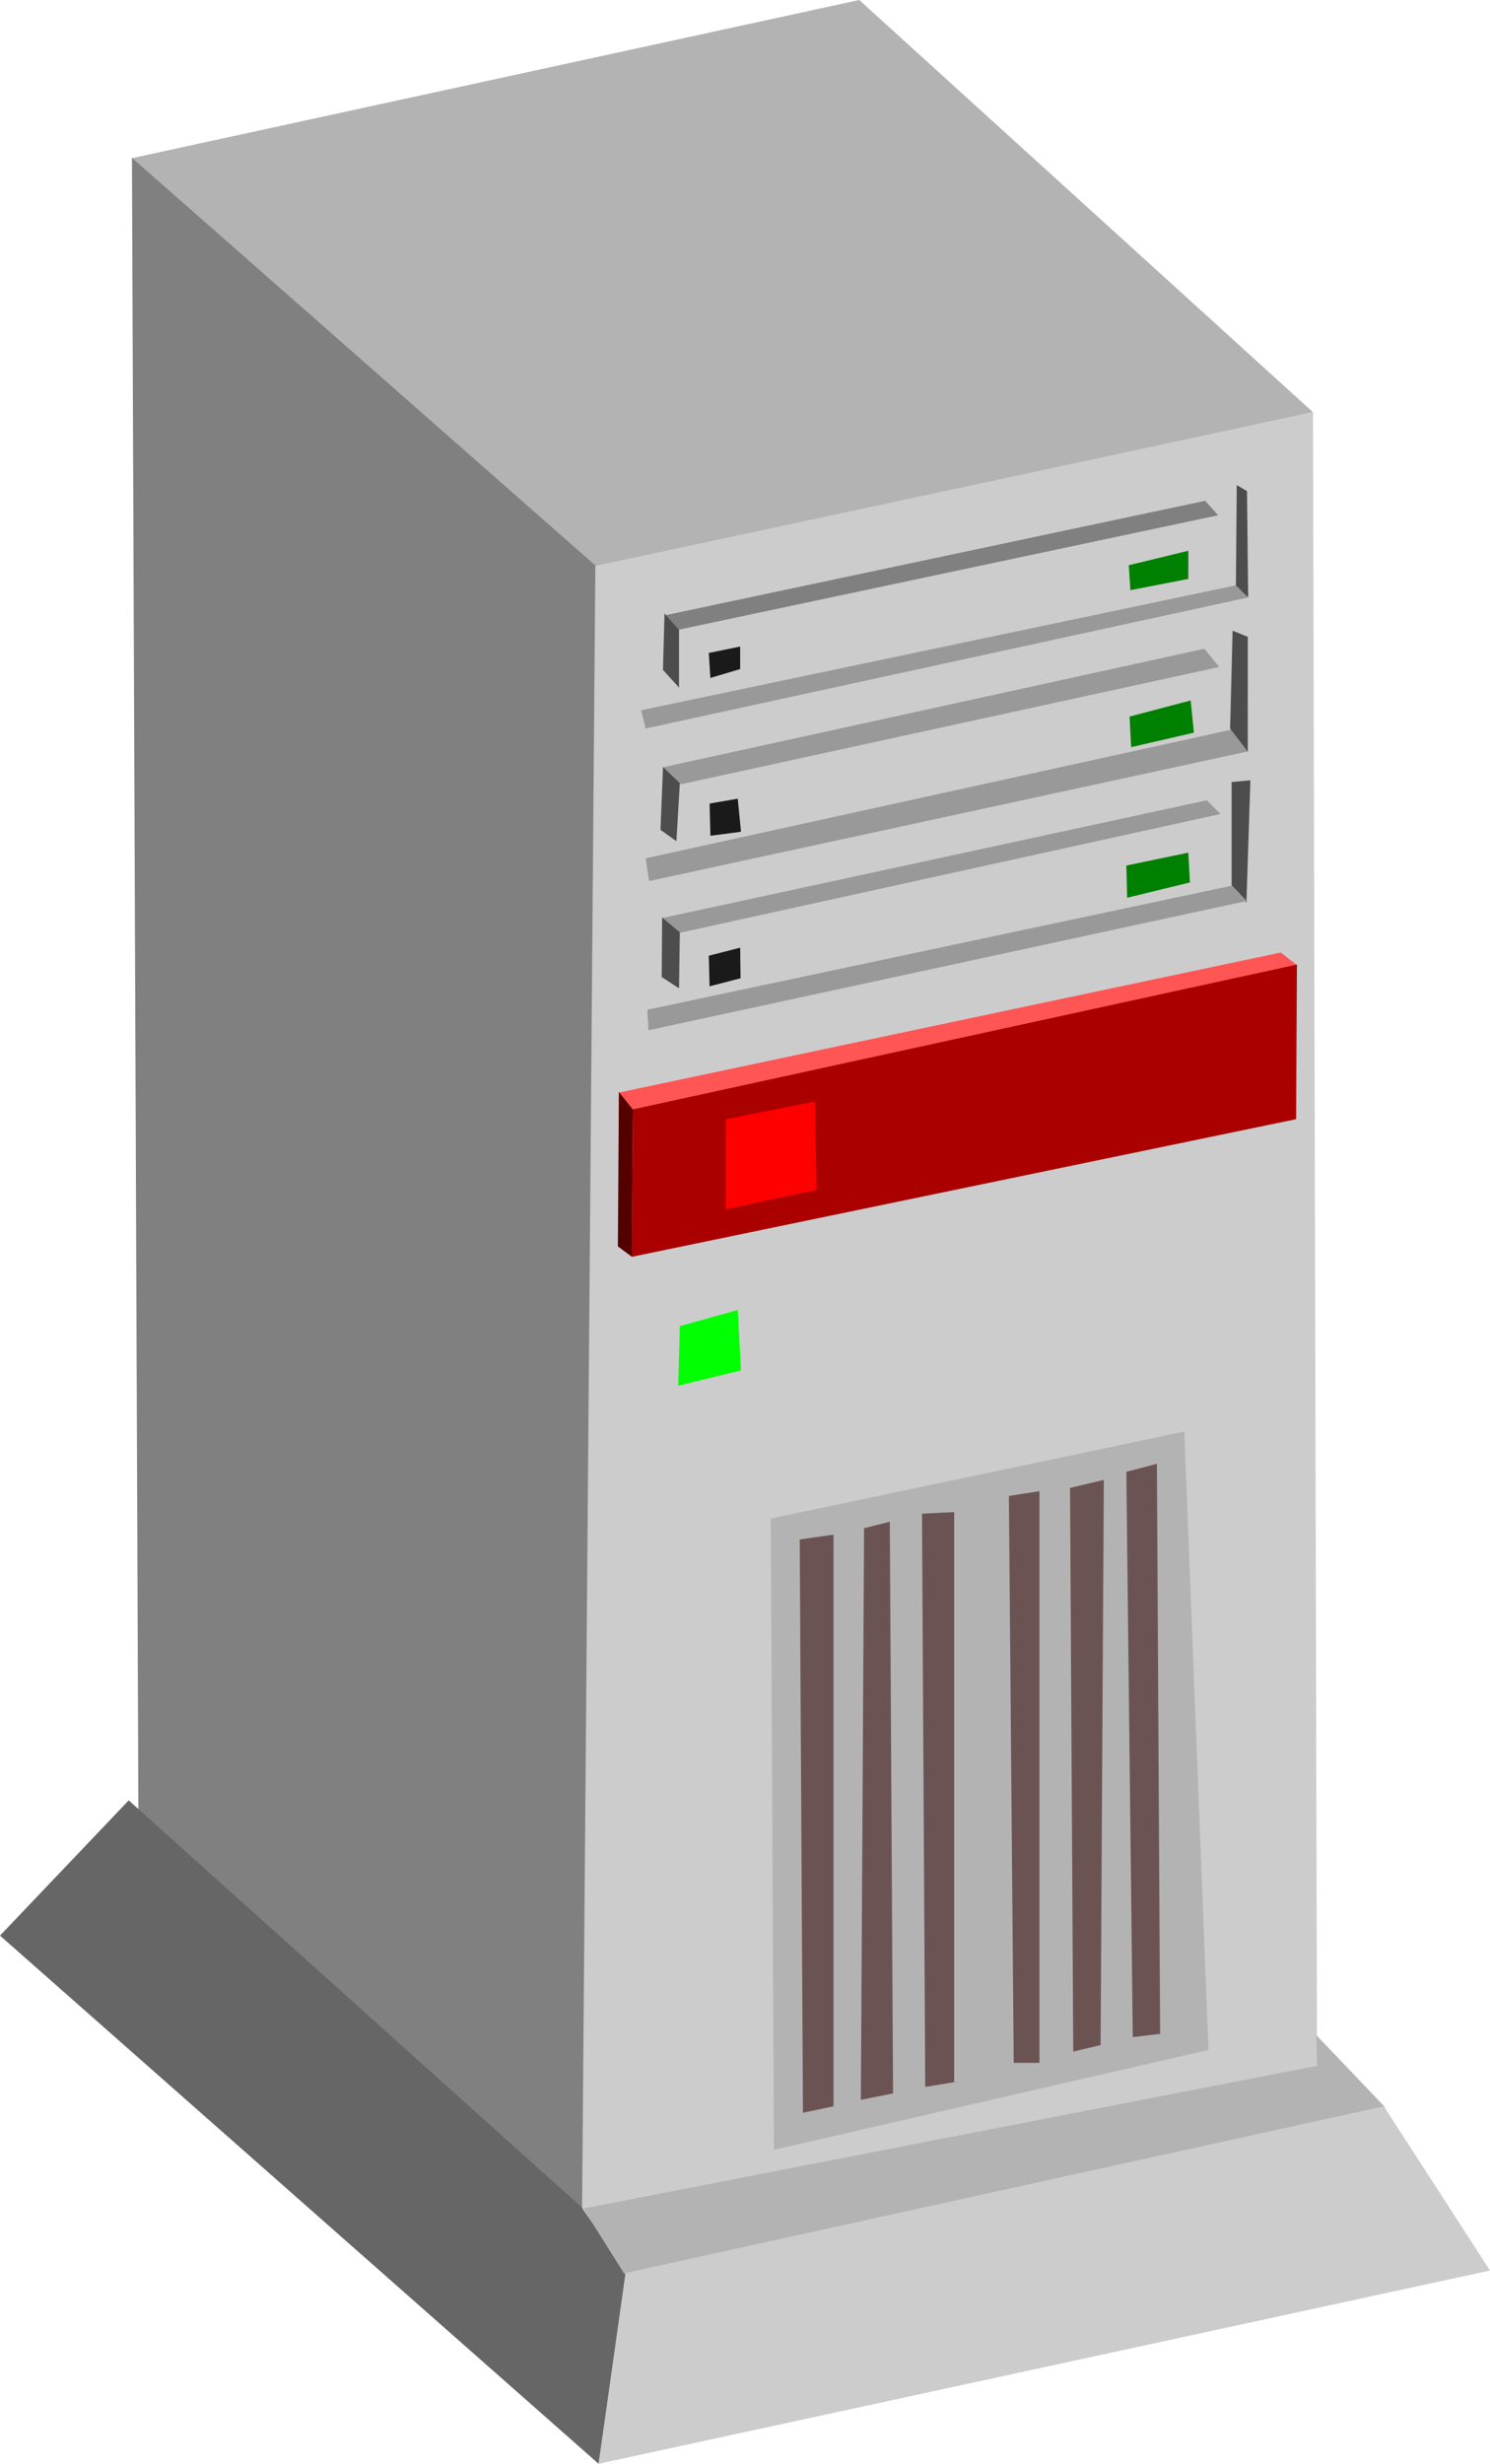 <?xml version="1.0" encoding="UTF-8" standalone="no"?>
<!-- Created with Inkscape (http://www.inkscape.org/) -->

<svg
   width="53.195mm"
   height="87.893mm"
   viewBox="0 0 53.195 87.893"
   version="1.1"
   id="svg5"
   xml:space="preserve"
   xmlns="http://www.w3.org/2000/svg"
   xmlns:svg="http://www.w3.org/2000/svg"><defs
     id="defs2" /><g
     id="layer8"
     transform="translate(-15.051,-68.821)"><g
       id="layer9"><path
         style="fill:#b3b3b3;stroke:none;stroke-width:0.265px;stroke-linecap:butt;stroke-linejoin:miter;stroke-opacity:1"
         d="M 19.761,74.464 45.727,68.821 61.927,83.527 36.306,89.042 Z"
         id="path9218" /><path
         style="fill:#808080;stroke:none;stroke-width:0.265px;stroke-linecap:butt;stroke-linejoin:miter;stroke-opacity:1"
         d="m 19.762,74.451 0.23,59.17 15.855,14.017 0.494,-58.614 z"
         id="path9220" /><path
         style="fill:#cccccc;stroke:none;stroke-width:0.265px;stroke-linecap:butt;stroke-linejoin:miter;stroke-opacity:1"
         d="M 35.832,147.637 62.071,142.51 61.927,83.527 36.306,89.008 Z"
         id="path9226" /><path
         style="fill:#666666;stroke:none;stroke-width:0.265px;stroke-linecap:butt;stroke-linejoin:miter;stroke-opacity:1"
         d="m 19.647,133.046 -4.596,4.825 21.37,18.842 1.034,-6.779 -1.637,-2.37 z"
         id="path9234" /><path
         style="fill:#b3b3b3;stroke:none;stroke-width:0.265px;stroke-linecap:butt;stroke-linejoin:miter;stroke-opacity:1"
         d="m 35.875,147.608 26.196,-5.098 -0.029,-1.091 2.456,2.571 -27.158,5.946 z"
         id="path9236" /><path
         style="fill:#cccccc;stroke:none;stroke-width:0.265px;stroke-linecap:butt;stroke-linejoin:miter;stroke-opacity:1"
         d="m 37.383,149.906 -0.962,6.807 31.825,-6.894 -3.791,-5.86 z"
         id="path9238" /><path
         style="fill:none;stroke:none;stroke-width:0.265px;stroke-linecap:butt;stroke-linejoin:miter;stroke-opacity:1"
         d="m 38.144,90.593 21.427,-4.538 0.172,4.194 -21.657,4.538 z"
         id="path9240" /><path
         style="fill:none;stroke:none;stroke-width:0.265px;stroke-linecap:butt;stroke-linejoin:miter;stroke-opacity:1"
         d="m 38.029,95.878 21.542,-4.596 0.172,4.366 -21.542,4.538 z"
         id="path9242" /><path
         style="fill:none;stroke:none;stroke-width:0.265px;stroke-linecap:butt;stroke-linejoin:miter;stroke-opacity:1"
         d="m 38.087,101.335 21.6,-4.768 -0.057,4.481 -21.427,4.481 z"
         id="path9244" /><path
         style="fill:#808080;stroke:none;stroke-width:0.265px;stroke-linecap:butt;stroke-linejoin:miter;stroke-opacity:1"
         d="m 38.827,90.765 19.252,-4.079 0.46,0.517 -19.245,4.079 z"
         id="path9246" /><path
         style="fill:#4d4d4d;stroke:none;stroke-width:0.265px;stroke-linecap:butt;stroke-linejoin:miter;stroke-opacity:1"
         d="m 39.293,91.282 v 2.068 l -0.574,-0.632 0.057,-2.011 z"
         id="path9248" /><path
         style="fill:none;stroke:none;stroke-width:0.265px;stroke-linecap:butt;stroke-linejoin:miter;stroke-opacity:1"
         d="M 39.351,93.293 58.653,89.272 V 87.318 L 39.351,91.225 Z"
         id="path9250" /><path
         style="fill:#999999;stroke:none;stroke-width:0.265px;stroke-linecap:butt;stroke-linejoin:miter;stroke-opacity:1"
         d="m 37.94,94.159 21.285,-4.468 0.366,0.447 -21.488,4.671 z"
         id="path9252" /><path
         style="fill:#4d4d4d;stroke:none;stroke-width:0.265px;stroke-linecap:butt;stroke-linejoin:miter;stroke-opacity:1"
         d="m 59.205,86.126 -0.03,3.575 0.437,0.437 -0.041,-3.798 z"
         id="path9254" /><path
         style="fill:#999999;stroke:none;stroke-width:0.265px;stroke-linecap:butt;stroke-linejoin:miter;stroke-opacity:1"
         d="m 59.022,94.849 0.609,0.772 -21.407,4.631 -0.122,-0.812 z"
         id="path9256" /><path
         style="fill:#999999;stroke:none;stroke-width:0.265px;stroke-linecap:butt;stroke-linejoin:miter;stroke-opacity:1"
         d="m 38.732,96.19 0.63,0.609 19.214,-4.184 -0.528,-0.65 z"
         id="path9258" /><path
         style="fill:#4d4d4d;stroke:none;stroke-width:0.265px;stroke-linecap:butt;stroke-linejoin:miter;stroke-opacity:1"
         d="m 38.722,96.18 -0.091,2.244 0.569,0.406 0.122,-2.072 z"
         id="path9260" /><path
         style="fill:none;stroke:none;stroke-width:0.265px;stroke-linecap:butt;stroke-linejoin:miter;stroke-opacity:1"
         d="m 58.494,92.575 -19.092,4.225 -0.122,2.234"
         id="path9262" /><path
         style="fill:none;stroke:none;stroke-width:0.265px;stroke-linecap:butt;stroke-linejoin:miter;stroke-opacity:1"
         d="m 39.379,96.768 19.245,-4.165 -0.115,2.154 -19.187,4.222 z"
         id="path9264" /><path
         style="fill:#4d4d4d;stroke:none;stroke-width:0.265px;stroke-linecap:butt;stroke-linejoin:miter;stroke-opacity:1"
         d="m 59.056,91.319 -0.088,3.496 0.63,0.816 0.002,-4.09 z"
         id="path9266" /><path
         style="fill:#999999;stroke:none;stroke-width:0.265px;stroke-linecap:butt;stroke-linejoin:miter;stroke-opacity:1"
         d="m 38.69,101.572 19.446,-4.201 0.488,0.488 -19.359,4.251 z"
         id="path9268" /><path
         style="fill:#4d4d4d;stroke:none;stroke-width:0.265px;stroke-linecap:butt;stroke-linejoin:miter;stroke-opacity:1"
         d="m 38.69,101.551 0.632,0.531 -0.029,1.996 -0.618,-0.402 z"
         id="path9270" /><path
         style="fill:none;stroke:none;stroke-width:0.265px;stroke-linecap:butt;stroke-linejoin:miter;stroke-opacity:1"
         d="m 58.636,97.815 -19.214,4.306 v 2.153 l 19.173,-4.103 z"
         id="path9272" /><path
         style="fill:#4d4d4d;stroke:none;stroke-width:0.265px;stroke-linecap:butt;stroke-linejoin:miter;stroke-opacity:1"
         d="m 59.022,96.718 v 3.717 l 0.528,0.589 0.142,-4.367 z"
         id="path9274" /><path
         style="fill:#999999;stroke:none;stroke-width:0.265px;stroke-linecap:butt;stroke-linejoin:miter;stroke-opacity:1"
         d="m 59.042,100.414 -20.879,4.428 0.041,0.731 21.356,-4.61 z"
         id="path9276" /><path
         style="fill:#1a1a1a;stroke:none;stroke-width:0.265px;stroke-linecap:butt;stroke-linejoin:miter;stroke-opacity:1"
         d="m 40.356,92.115 1.12,-0.23 v 0.804 l -1.063,0.316 z"
         id="path9278" /><path
         style="fill:#1a1a1a;stroke:none;stroke-width:0.265px;stroke-linecap:butt;stroke-linejoin:miter;stroke-opacity:1"
         d="m 40.385,97.486 1.005,-0.172 0.115,1.178 -1.091,0.145 z"
         id="path9280" /><path
         style="fill:#1a1a1a;stroke:none;stroke-width:0.265px;stroke-linecap:butt;stroke-linejoin:miter;stroke-opacity:1"
         d="m 40.356,102.915 1.12,-0.287 0.014,1.091 -1.106,0.287 z"
         id="path9282" /><path
         style="fill:#008000;stroke:none;stroke-width:0.265px;stroke-linecap:butt;stroke-linejoin:miter;stroke-opacity:1"
         d="m 55.407,89.875 -0.057,-0.89 2.126,-0.517 v 1.005 z"
         id="path9284" /><path
         style="fill:#008000;stroke:none;stroke-width:0.265px;stroke-linecap:butt;stroke-linejoin:miter;stroke-opacity:1"
         d="m 55.378,94.384 0.057,1.091 2.24,-0.517 -0.115,-1.149 z"
         id="path9286" /><path
         style="fill:#008000;stroke:none;stroke-width:0.265px;stroke-linecap:butt;stroke-linejoin:miter;stroke-opacity:1"
         d="m 55.263,99.698 2.212,-0.46 0.057,1.063 -2.24,0.546 z"
         id="path9288" /><path
         style="fill:#ff5555;stroke:none;stroke-width:0.265px;stroke-linecap:butt;stroke-linejoin:miter;stroke-opacity:1"
         d="m 37.139,107.798 23.639,-4.998 0.593,0.465 -23.744,5.137 z"
         id="path9290" /><path
         style="fill:#550000;stroke:none;stroke-width:0.265px;stroke-linecap:butt;stroke-linejoin:miter;stroke-opacity:1"
         d="m 37.146,107.777 -0.036,5.508 0.495,0.366 0.043,-5.249 z"
         id="path9292" /><path
         style="fill:#aa0000;stroke:none;stroke-width:0.265px;stroke-linecap:butt;stroke-linejoin:miter;stroke-opacity:1"
         d="m 37.599,113.658 23.725,-4.912 0.029,-5.515 -23.704,5.163 z"
         id="path9294" /><path
         style="fill:#00ff00;stroke:none;stroke-width:0.265px;stroke-linecap:butt;stroke-linejoin:miter;stroke-opacity:1"
         d="m 39.322,116.128 2.068,-0.574 0.115,2.154 -2.24,0.546 z"
         id="path9296" /><path
         style="fill:#ff0000;stroke:none;stroke-width:0.265px;stroke-linecap:butt;stroke-linejoin:miter;stroke-opacity:1"
         d="m 40.959,108.746 3.188,-0.632 0.057,3.16 -3.246,0.689 z"
         id="path9298" /><path
         style="fill:#b3b3b3;stroke:none;stroke-width:0.265px;stroke-linecap:butt;stroke-linejoin:miter;stroke-opacity:1"
         d="m 42.568,122.993 14.764,-3.102 0.862,22.059 -15.511,3.562 z"
         id="path9302" /><path
         style="fill:#6c5353;stroke:none;stroke-width:0.265px;stroke-linecap:butt;stroke-linejoin:miter;stroke-opacity:1"
         d="m 43.602,123.739 1.206,-0.172 v 20.393 l -1.091,0.23 z"
         id="path9304" /><path
         style="fill:#6c5353;stroke:none;stroke-width:0.265px;stroke-linecap:butt;stroke-linejoin:miter;stroke-opacity:1"
         d="m 45.9,123.337 0.919,-0.23 0.115,20.393 -1.149,0.23 z"
         id="path9306" /><path
         style="fill:#6c5353;stroke:none;stroke-width:0.265px;stroke-linecap:butt;stroke-linejoin:miter;stroke-opacity:1"
         d="m 47.968,122.82 1.149,-0.058 v 20.336 l -1.034,0.172 z"
         id="path9308" /><path
         style="fill:#6c5353;stroke:none;stroke-width:0.265px;stroke-linecap:butt;stroke-linejoin:miter;stroke-opacity:1"
         d="m 51.07,122.188 1.091,-0.172 v 20.393 h -0.919 z"
         id="path9310" /><path
         style="fill:#6c5353;stroke:none;stroke-width:0.265px;stroke-linecap:butt;stroke-linejoin:miter;stroke-opacity:1"
         d="m 53.253,121.901 1.206,-0.287 -0.115,20.164 -0.977,0.23 z"
         id="path9312" /><path
         style="fill:#6c5353;stroke:none;stroke-width:0.265px;stroke-linecap:butt;stroke-linejoin:miter;stroke-opacity:1"
         d="m 55.263,121.327 1.091,-0.287 0.115,20.336 -0.977,0.115 z"
         id="path9314" /></g></g></svg>
